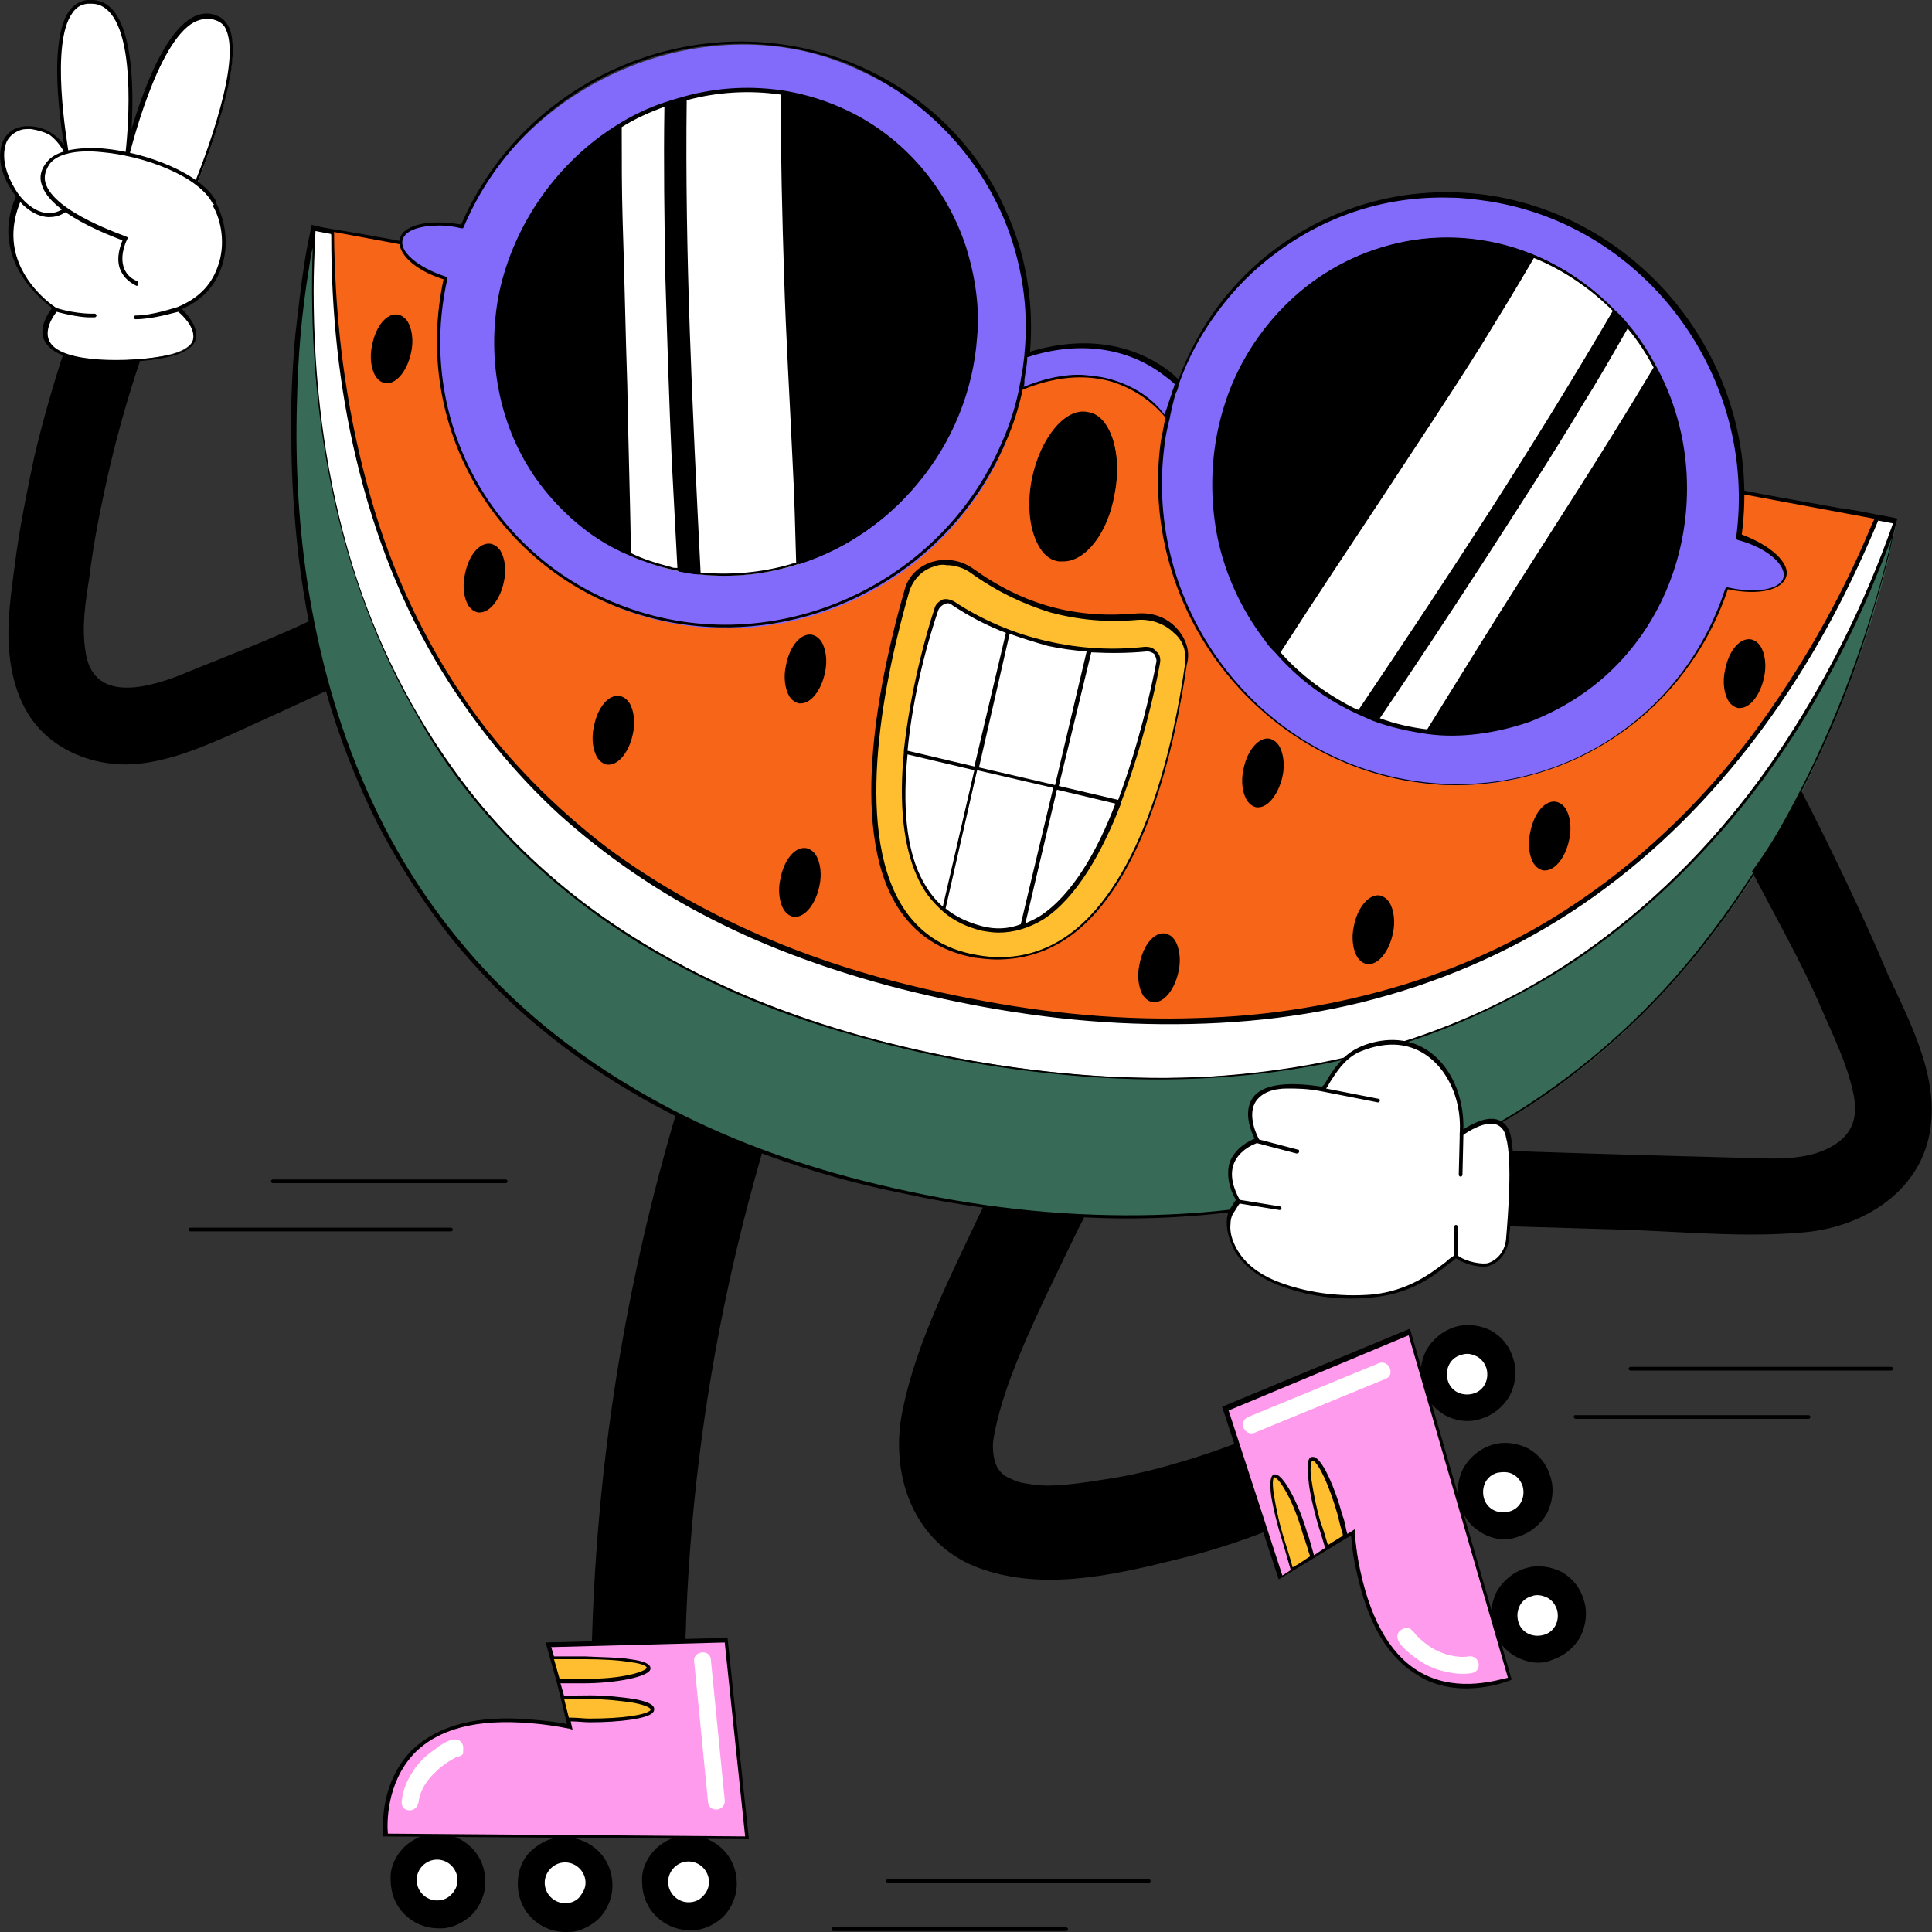 <svg width="283" height="283" viewBox="0 0 283 283" fill="none" xmlns="http://www.w3.org/2000/svg">
<rect x="0" y="0" width="283" height="283" fill="#333333" stroke="none"/>
<g clip-path="url(#clip0_1_549)">
<path d="M112.819 145.034C109.557 143.675 104.936 145.17 103.712 148.704C91.343 183.773 85.634 220.61 86.721 257.718C86.857 261.388 91.071 264.106 94.469 263.698C98.547 263.155 100.586 259.621 100.45 255.951C99.363 221.425 104.936 186.764 116.353 154.141C117.713 150.607 116.353 146.665 112.819 145.034Z" fill="black"/>
<path d="M59.264 270.495C60.623 269.272 62.39 268.456 64.157 268.592C66.06 268.592 67.828 269.407 69.051 270.631C70.41 271.99 71.09 273.757 71.09 275.66C71.09 277.563 70.274 279.33 69.051 280.553C67.692 281.777 65.924 282.592 64.157 282.456C62.255 282.456 60.487 281.641 59.264 280.418C57.905 279.058 57.225 277.291 57.225 275.388C57.089 273.621 57.905 271.854 59.264 270.495ZM68.643 280.146C69.866 278.922 70.546 277.291 70.546 275.524C70.546 273.757 69.866 272.126 68.643 270.903C67.42 269.679 65.789 269 64.157 269C62.526 269 60.895 269.679 59.536 270.903C58.313 272.126 57.633 273.757 57.633 275.388C57.633 277.155 58.313 278.786 59.536 280.01C60.759 281.233 62.39 281.913 64.022 281.913C65.789 282.049 67.42 281.369 68.643 280.146Z" fill="black"/>
<path d="M61.575 272.806C62.255 272.126 63.07 271.854 64.022 271.854C65.924 271.854 67.556 273.485 67.556 275.388C67.556 276.34 67.148 277.155 66.468 277.835C65.789 278.515 64.973 278.786 64.022 278.786C62.118 278.786 60.487 277.155 60.487 275.252C60.623 274.301 61.031 273.485 61.575 272.806ZM67.012 275.388C67.012 273.757 65.653 272.398 64.022 272.398C62.39 272.398 61.031 273.757 61.031 275.388C61.031 277.019 62.39 278.379 64.022 278.379C64.837 278.379 65.517 278.107 66.06 277.563C66.74 276.883 67.012 276.204 67.012 275.388Z" fill="black"/>
<path d="M70.818 275.66C70.818 279.33 67.692 282.321 64.022 282.321C60.352 282.321 57.361 279.194 57.361 275.524C57.361 271.854 60.487 268.864 64.157 268.864C67.828 268.864 70.818 271.99 70.818 275.66Z" fill="black"/>
<path d="M67.284 275.388C67.284 277.155 65.789 278.65 64.022 278.65C62.255 278.65 60.759 277.155 60.759 275.388C60.759 273.621 62.255 272.126 64.022 272.126C65.924 272.126 67.284 273.621 67.284 275.388Z" fill="white"/>
<path d="M61.575 272.806C62.255 272.126 63.07 271.854 64.022 271.854C65.924 271.854 67.556 273.485 67.556 275.388C67.556 276.34 67.148 277.155 66.468 277.835C65.789 278.515 64.973 278.786 64.022 278.786C62.118 278.786 60.487 277.155 60.487 275.252C60.623 274.301 61.031 273.485 61.575 272.806ZM67.012 275.388C67.012 273.757 65.653 272.398 64.022 272.398C62.39 272.398 61.031 273.757 61.031 275.388C61.031 277.019 62.39 278.379 64.022 278.379C64.837 278.379 65.517 278.107 66.06 277.563C66.74 276.883 67.012 276.204 67.012 275.388Z" fill="black"/>
<path d="M77.886 271.039C79.245 269.815 81.012 269 82.779 269.136C84.682 269.136 86.45 269.951 87.673 271.175C89.032 272.534 89.712 274.301 89.712 276.204C89.712 278.107 88.896 279.874 87.673 281.097C86.314 282.321 84.546 283.136 82.779 283C80.876 283 79.109 282.185 77.886 280.961C76.527 279.602 75.847 277.835 75.847 275.932C75.847 274.029 76.527 272.262 77.886 271.039ZM87.265 280.689C87.265 280.553 87.265 280.553 87.265 280.689C88.488 279.466 89.168 277.835 89.168 276.068C89.168 274.301 88.488 272.67 87.265 271.446C86.042 270.223 84.411 269.543 82.779 269.543C81.012 269.543 79.517 270.223 78.158 271.446C76.935 272.67 76.255 274.301 76.255 275.932C76.255 277.699 76.935 279.33 78.158 280.553C79.381 281.777 81.012 282.456 82.644 282.456C84.411 282.456 86.042 281.777 87.265 280.689Z" fill="black"/>
<path d="M80.333 273.213C81.012 272.534 81.828 272.262 82.779 272.262C84.682 272.262 86.314 273.893 86.314 275.796C86.314 276.748 85.906 277.563 85.226 278.243C84.546 278.922 83.731 279.194 82.779 279.194C80.876 279.194 79.245 277.563 79.245 275.66C79.245 274.845 79.653 273.893 80.333 273.213ZM85.77 275.796C85.77 274.165 84.411 272.806 82.779 272.806C81.148 272.806 79.789 274.165 79.789 275.796C79.789 277.427 81.148 278.786 82.779 278.786C83.595 278.786 84.275 278.515 84.818 277.971C85.362 277.291 85.77 276.612 85.77 275.796Z" fill="black"/>
<path d="M89.576 276.068C89.576 279.738 86.45 282.728 82.779 282.728C79.109 282.728 76.119 279.602 76.119 275.932C76.119 272.262 79.245 269.272 82.915 269.272C86.585 269.272 89.576 272.398 89.576 276.068Z" fill="black"/>
<path d="M86.042 275.796C86.042 277.563 84.546 279.058 82.779 279.058C81.012 279.058 79.517 277.563 79.517 275.796C79.517 274.029 81.012 272.534 82.779 272.534C84.546 272.534 86.042 274.029 86.042 275.796Z" fill="white"/>
<path d="M80.333 273.213C81.012 272.534 81.828 272.262 82.779 272.262C84.682 272.262 86.314 273.893 86.314 275.796C86.314 276.748 85.906 277.563 85.226 278.243C84.546 278.922 83.731 279.194 82.779 279.194C80.876 279.194 79.245 277.563 79.245 275.66C79.245 274.845 79.653 273.893 80.333 273.213ZM85.77 275.796C85.77 274.165 84.411 272.806 82.779 272.806C81.148 272.806 79.789 274.165 79.789 275.796C79.789 277.427 81.148 278.786 82.779 278.786C83.595 278.786 84.275 278.515 84.818 277.971C85.362 277.291 85.77 276.612 85.77 275.796Z" fill="black"/>
<path d="M96.1 270.767C97.46 269.543 99.227 268.728 100.994 268.864C102.897 268.864 104.664 269.679 105.887 270.903C107.246 272.262 107.926 274.029 107.926 275.932C107.926 277.835 107.11 279.602 105.887 280.825C104.528 282.049 102.761 282.864 100.994 282.728C99.091 282.728 97.324 281.913 96.1 280.689C94.741 279.33 94.061 277.563 94.061 275.66C93.925 273.893 94.741 272.126 96.1 270.767ZM105.479 280.418C106.703 279.194 107.382 277.563 107.382 275.796C107.382 274.029 106.703 272.398 105.479 271.175C104.256 269.951 102.625 269.272 100.994 269.272C99.227 269.272 97.731 269.951 96.372 271.175C95.149 272.398 94.469 274.029 94.469 275.66C94.469 277.427 95.149 279.058 96.372 280.282C97.596 281.505 99.227 282.185 100.858 282.185C102.625 282.321 104.256 281.641 105.479 280.418Z" fill="black"/>
<path d="M98.547 273.077C99.227 272.398 100.042 272.126 100.994 272.126C102.897 272.126 104.528 273.757 104.528 275.66C104.528 276.612 104.12 277.427 103.44 278.107C102.761 278.786 101.945 279.058 100.994 279.058C99.091 279.058 97.46 277.427 97.46 275.524C97.46 274.573 97.867 273.757 98.547 273.077ZM103.848 275.66C103.848 274.029 102.489 272.67 100.858 272.67C99.227 272.67 97.867 274.029 97.867 275.66C97.867 277.291 99.227 278.65 100.858 278.65C101.673 278.65 102.353 278.379 102.897 277.835C103.576 277.155 103.848 276.476 103.848 275.66Z" fill="black"/>
<path d="M107.654 275.932C107.654 279.602 104.528 282.592 100.858 282.592C97.188 282.592 94.197 279.466 94.197 275.796C94.197 272.126 97.324 269.136 100.994 269.136C104.8 269.136 107.654 272.126 107.654 275.932Z" fill="black"/>
<path d="M104.12 275.66C104.12 277.427 102.625 278.922 100.858 278.922C99.091 278.922 97.596 277.427 97.596 275.66C97.596 273.893 99.091 272.398 100.858 272.398C102.761 272.398 104.12 273.893 104.12 275.66Z" fill="white"/>
<path d="M98.547 273.077C99.227 272.398 100.042 272.126 100.994 272.126C102.897 272.126 104.528 273.757 104.528 275.66C104.528 276.612 104.12 277.427 103.44 278.107C102.761 278.786 101.945 279.058 100.994 279.058C99.091 279.058 97.46 277.427 97.46 275.524C97.46 274.573 97.867 273.757 98.547 273.077ZM103.848 275.66C103.848 274.029 102.489 272.67 100.858 272.67C99.227 272.67 97.867 274.029 97.867 275.66C97.867 277.291 99.227 278.65 100.858 278.65C101.673 278.65 102.353 278.379 102.897 277.835C103.576 277.155 103.848 276.476 103.848 275.66Z" fill="black"/>
<path d="M106.295 240.183L80.197 240.863L80.74 242.902L81.692 246.3L82.372 248.747L83.187 251.873L83.459 253.096C81.42 252.688 79.517 252.417 77.75 252.281C54.235 250.242 56.545 268.864 56.545 268.864L109.421 269.271L106.295 240.183Z" fill="#FF9BED"/>
<path d="M86.314 248.611C85.362 248.611 83.323 248.611 82.372 248.747L83.187 251.873C84.139 251.873 85.498 252.009 86.314 252.009C91.479 252.009 95.557 251.329 95.557 250.378C95.557 249.426 91.479 248.611 86.314 248.611Z" fill="#FEBE30"/>
<path d="M85.498 242.766C84.546 242.766 82.236 242.766 80.876 242.766L81.828 246.164C82.915 246.164 84.682 246.164 85.634 246.164C90.799 246.164 95.149 245.076 95.149 244.261C94.877 243.309 90.527 242.902 85.498 242.766Z" fill="#FEBE30"/>
<path d="M67.692 255.407C66.876 253.912 64.565 255.543 63.75 256.222C62.526 257.038 61.303 258.125 60.487 259.485C59.672 260.708 58.992 262.203 58.856 263.834C58.584 265.466 61.031 265.737 61.303 263.97C61.303 263.97 61.303 263.97 61.303 264.106C61.439 262.339 62.526 260.708 63.886 259.485C64.701 258.669 65.517 258.125 66.468 257.582C66.876 257.31 67.556 257.31 67.827 256.902C67.827 256.358 67.963 255.815 67.692 255.407Z" fill="white"/>
<path d="M101.673 243.309L103.712 263.97C103.848 265.601 106.295 265.33 106.159 263.698L104.12 243.038C103.984 241.542 101.537 241.814 101.673 243.309Z" fill="white"/>
<path d="M109.421 269.407H109.693L106.567 239.911L79.925 240.591L81.148 244.941L81.556 246.436L82.372 249.698L82.915 252.009L83.051 252.552C81.148 252.145 79.381 252.009 77.75 251.873C70.002 251.193 64.293 252.688 60.487 256.222C60.352 256.358 60.216 256.358 60.216 256.494C55.322 261.524 56.138 268.728 56.138 268.728V269L109.421 269.407ZM81.148 243.038C82.644 243.038 84.954 243.038 85.498 243.038C88.216 243.038 90.527 243.174 92.158 243.445C94.605 243.717 94.741 244.261 94.741 244.261C94.741 244.805 91.071 246.028 85.498 245.892C85.226 245.892 84.682 245.892 84.139 245.892C83.459 245.892 82.644 245.892 81.964 245.892L81.42 243.989L81.148 243.038ZM82.644 248.882C83.731 248.882 85.498 248.747 86.314 248.882C88.76 248.882 91.071 249.154 92.838 249.426C94.877 249.834 95.285 250.242 95.285 250.378C95.285 250.378 95.285 250.378 95.285 250.514C94.605 251.193 91.343 251.737 86.314 251.737C85.634 251.737 84.546 251.601 83.595 251.601H83.323L82.644 248.882ZM60.623 256.902C64.157 253.232 69.866 251.737 77.75 252.417C79.517 252.552 81.42 252.824 83.459 253.232L83.867 253.368L83.595 252.145C84.546 252.145 85.634 252.281 86.314 252.281C90.935 252.281 94.741 251.737 95.557 250.921C95.692 250.785 95.828 250.649 95.828 250.378C95.828 250.106 95.829 249.426 92.974 248.882C91.207 248.611 88.896 248.339 86.45 248.339C85.634 248.339 83.731 248.339 82.644 248.475L82.1 246.572C82.779 246.572 83.459 246.572 84.139 246.572C84.682 246.572 85.09 246.572 85.498 246.572C90.12 246.572 95.285 245.62 95.285 244.397C95.285 243.717 94.333 243.309 92.294 243.038C90.663 242.766 88.353 242.766 85.634 242.63C85.09 242.63 82.644 242.63 81.148 242.63L80.741 241.271L106.159 240.591L109.149 269L56.817 268.592C56.681 267.233 56.545 261.252 60.623 256.902Z" fill="black"/>
<path d="M205.114 206.337C202.803 203.075 198.725 202.667 195.463 204.57C188.395 208.648 180.919 211.774 173.171 214.085C169.501 215.173 165.831 216.124 162.025 216.668C158.627 217.211 154.277 217.891 151.559 217.483C149.656 217.211 149.248 217.211 147.617 216.396C147.481 216.396 147.481 216.26 147.345 216.26C147.073 216.124 146.801 215.852 146.529 215.58C146.529 215.58 145.85 214.629 146.121 215.037C145.578 213.949 145.442 212.862 145.442 211.774C145.442 210.687 145.986 208.376 146.393 206.881C148.296 199.813 152.646 190.978 156.18 183.637C160.666 174.259 165.695 165.151 171.132 156.18C173.035 153.054 170.996 148.432 167.87 146.937C164.2 145.17 160.666 146.937 158.627 150.199C153.054 159.171 148.024 168.55 143.403 178.064C139.189 187.036 134.296 196.551 132.257 206.337C130.218 215.716 133.616 225.911 143.131 229.581C152.374 233.115 162.84 230.804 172.084 228.493C182.958 225.911 193.288 221.425 202.939 215.852C206.609 214.085 207.017 209.192 205.114 206.337Z" fill="black"/>
<path d="M221.969 242.63C220.338 241.678 219.25 240.319 218.706 238.416C218.163 236.649 218.435 234.746 219.25 233.115C220.202 231.484 221.697 230.261 223.464 229.717C225.231 229.173 227.134 229.445 228.765 230.261C230.396 231.212 231.484 232.571 232.027 234.474C232.571 236.241 232.299 238.144 231.484 239.775C230.532 241.407 229.037 242.63 227.27 243.174C225.639 243.853 223.736 243.581 221.969 242.63ZM228.629 230.94C227.134 230.125 225.367 229.853 223.736 230.396C222.105 230.94 220.745 232.028 219.93 233.523C219.114 235.018 218.842 236.785 219.386 238.416C219.93 240.047 221.017 241.407 222.512 242.222C224.008 243.038 225.775 243.31 227.406 242.766C229.037 242.222 230.396 241.135 231.212 239.64C232.027 238.144 232.299 236.377 231.755 234.746C231.076 233.115 230.124 231.756 228.629 230.94Z" fill="black"/>
<path d="M223.464 239.639C222.648 239.232 222.105 238.416 221.833 237.601C221.289 235.698 222.376 233.795 224.279 233.251C225.231 232.979 226.182 233.115 226.998 233.523C227.814 233.931 228.357 234.746 228.629 235.562C229.173 237.465 228.085 239.368 226.182 239.911C225.231 240.319 224.279 240.183 223.464 239.639ZM224.415 233.795C222.784 234.202 221.969 235.834 222.376 237.465C222.784 239.096 224.415 239.911 226.047 239.504C227.678 239.096 228.493 237.465 228.085 235.834C227.814 235.018 227.406 234.474 226.726 234.066C225.911 233.659 225.095 233.523 224.415 233.795Z" fill="black"/>
<path d="M223.6 230.125C227.134 229.037 230.94 231.212 231.891 234.746C232.979 238.28 230.94 242.086 227.27 243.038C223.736 244.125 219.93 241.95 218.978 238.416C217.891 234.882 219.93 231.076 223.6 230.125Z" fill="black"/>
<path d="M224.279 233.523C226.047 232.979 227.814 234.066 228.357 235.698C228.901 237.465 227.814 239.232 226.182 239.639C224.415 240.183 222.648 239.096 222.105 237.465C221.561 235.834 222.648 234.066 224.279 233.523Z" fill="white"/>
<path d="M223.464 239.639C222.648 239.232 222.105 238.416 221.833 237.601C221.289 235.698 222.376 233.795 224.279 233.251C225.231 232.979 226.182 233.115 226.998 233.523C227.814 233.931 228.357 234.746 228.629 235.562C229.173 237.465 228.085 239.368 226.182 239.911C225.231 240.319 224.279 240.183 223.464 239.639ZM224.415 233.795C222.784 234.202 221.969 235.834 222.376 237.465C222.784 239.096 224.415 239.911 226.047 239.504C227.678 239.096 228.493 237.465 228.085 235.834C227.814 235.018 227.406 234.474 226.726 234.066C225.911 233.659 225.095 233.523 224.415 233.795Z" fill="black"/>
<path d="M217.075 224.552C215.444 223.6 214.357 222.241 213.813 220.338C213.269 218.571 213.541 216.668 214.357 215.037C215.308 213.406 216.803 212.182 218.571 211.638C220.338 211.095 222.241 211.367 223.872 212.182C225.503 213.134 226.59 214.493 227.134 216.396C227.678 218.163 227.406 220.066 226.59 221.697C225.639 223.328 224.144 224.552 222.376 225.095C220.609 225.775 218.706 225.503 217.075 224.552C217.075 224.687 217.075 224.687 217.075 224.552ZM223.6 212.862C222.105 212.046 220.338 211.774 218.706 212.318C217.075 212.862 215.716 213.949 214.901 215.444C214.085 216.94 213.813 218.707 214.357 220.338C214.9 221.969 215.988 223.328 217.483 224.144C218.978 224.959 220.745 225.231 222.376 224.687C224.008 224.144 225.367 223.056 226.182 221.561C226.998 220.066 227.27 218.299 226.726 216.668C226.182 215.037 225.095 213.677 223.6 212.862Z" fill="black"/>
<path d="M218.571 221.697C217.755 221.289 217.211 220.474 216.939 219.658C216.396 217.755 217.483 215.852 219.386 215.308C220.338 215.037 221.289 215.173 222.105 215.58C222.92 215.988 223.464 216.804 223.736 217.619C224.279 219.522 223.192 221.425 221.289 221.969C220.338 222.241 219.386 222.105 218.571 221.697ZM219.386 215.716C217.755 216.124 216.939 217.755 217.347 219.386C217.755 221.017 219.386 221.833 221.017 221.425C222.648 221.017 223.464 219.386 223.056 217.755C222.784 216.94 222.376 216.396 221.697 215.988C221.017 215.58 220.202 215.58 219.386 215.716Z" fill="black"/>
<path d="M218.571 212.046C222.105 210.959 225.911 213.134 226.862 216.668C227.814 220.202 225.911 224.008 222.241 224.959C218.706 226.047 214.9 223.872 213.949 220.338C212.997 216.804 215.036 213.134 218.571 212.046Z" fill="black"/>
<path d="M219.386 215.444C221.153 214.901 222.92 215.988 223.464 217.619C224.008 219.386 222.92 221.153 221.289 221.561C219.522 222.105 217.755 221.017 217.211 219.386C216.668 217.755 217.619 215.988 219.386 215.444Z" fill="white"/>
<path d="M218.571 221.697C217.755 221.289 217.211 220.474 216.939 219.658C216.396 217.755 217.483 215.852 219.386 215.308C220.338 215.037 221.289 215.173 222.105 215.58C222.92 215.988 223.464 216.804 223.736 217.619C224.279 219.522 223.192 221.425 221.289 221.969C220.338 222.241 219.386 222.105 218.571 221.697ZM219.386 215.716C217.755 216.124 216.939 217.755 217.347 219.386C217.755 221.017 219.386 221.833 221.017 221.425C222.648 221.017 223.464 219.386 223.056 217.755C222.784 216.94 222.376 216.396 221.697 215.988C221.017 215.58 220.202 215.58 219.386 215.716Z" fill="black"/>
<path d="M211.638 207.289C210.007 206.337 208.92 204.978 208.376 203.075C207.832 201.308 208.104 199.405 208.92 197.774C209.871 196.143 211.366 194.919 213.133 194.376C214.901 193.832 216.803 194.104 218.435 194.919C220.066 195.871 221.153 197.23 221.697 199.133C222.241 200.9 221.969 202.803 221.153 204.434C220.202 206.065 218.706 207.289 216.939 207.833C215.308 208.376 213.405 208.24 211.638 207.289ZM218.299 195.599C216.803 194.784 215.036 194.512 213.405 195.055C211.774 195.599 210.415 196.687 209.599 198.182C208.784 199.677 208.512 201.444 209.056 203.075C209.599 204.706 210.687 206.065 212.182 206.881C213.677 207.697 215.444 207.968 217.075 207.425C218.706 206.881 220.066 205.794 220.881 204.298C221.697 202.803 221.969 201.036 221.425 199.405C220.881 197.774 219.794 196.415 218.299 195.599Z" fill="black"/>
<path d="M213.133 204.298C212.318 203.891 211.774 203.075 211.502 202.26C210.959 200.357 212.046 198.454 213.949 197.91C214.9 197.638 215.852 197.774 216.668 198.182C217.483 198.589 218.027 199.405 218.299 200.221C218.842 202.124 217.755 204.027 215.852 204.57C214.9 204.978 213.949 204.842 213.133 204.298ZM214.085 198.454C212.454 198.861 211.638 200.492 212.046 202.124C212.454 203.755 214.085 204.57 215.716 204.162C217.347 203.755 218.163 202.124 217.755 200.492C217.483 199.677 217.075 199.133 216.396 198.725C215.58 198.318 214.9 198.182 214.085 198.454Z" fill="black"/>
<path d="M213.269 194.784C216.803 193.696 220.609 195.871 221.561 199.405C222.648 202.939 220.609 206.745 216.939 207.697C213.405 208.784 209.599 206.609 208.648 203.075C207.56 199.541 209.599 195.735 213.269 194.784Z" fill="black"/>
<path d="M213.949 198.182C215.716 197.638 217.483 198.725 218.027 200.357C218.571 202.124 217.483 203.891 215.852 204.298C214.085 204.842 212.318 203.755 211.774 202.124C211.366 200.492 212.318 198.725 213.949 198.182Z" fill="white"/>
<path d="M213.133 204.298C212.318 203.891 211.774 203.075 211.502 202.26C210.959 200.357 212.046 198.454 213.949 197.91C214.9 197.638 215.852 197.774 216.668 198.182C217.483 198.589 218.027 199.405 218.299 200.221C218.842 202.124 217.755 204.027 215.852 204.57C214.9 204.978 213.949 204.842 213.133 204.298ZM214.085 198.454C212.454 198.861 211.638 200.492 212.046 202.124C212.454 203.755 214.085 204.57 215.716 204.162C217.347 203.755 218.163 202.124 217.755 200.492C217.483 199.677 217.075 199.133 216.396 198.725C215.58 198.318 214.9 198.182 214.085 198.454Z" fill="black"/>
<path d="M179.424 206.201L187.579 230.94L189.346 229.853L192.337 228.086L194.511 226.726L197.23 225.095L198.317 224.416C198.589 226.455 198.861 228.358 199.133 230.125C203.89 253.232 221.153 245.756 221.153 245.756L206.473 195.055L179.424 206.201Z" fill="#FF9BED"/>
<path d="M193.152 223.056C193.424 223.872 194.104 225.911 194.376 226.862L197.094 225.231C196.822 224.28 196.55 222.92 196.414 222.241C195.055 217.347 193.152 213.542 192.201 213.813C191.385 213.949 191.793 218.163 193.152 223.056Z" fill="#FEBE30"/>
<path d="M187.851 225.503C188.123 226.319 188.803 228.629 189.21 229.989L192.201 228.222C191.929 227.134 191.385 225.503 191.113 224.688C189.754 219.794 187.443 215.988 186.492 216.124C185.676 216.26 186.492 220.61 187.851 225.503Z" fill="#FEBE30"/>
<path d="M204.978 238.96C203.89 240.183 206.065 241.814 206.881 242.494C208.104 243.445 209.463 244.261 210.959 244.669C212.454 245.077 214.085 245.348 215.58 245.077C217.211 244.805 216.803 242.358 215.036 242.63C215.036 242.63 215.036 242.63 215.172 242.63C213.405 242.902 211.502 242.358 210.007 241.542C209.056 240.999 208.24 240.319 207.424 239.504C207.153 239.096 206.745 238.688 206.337 238.416C205.929 238.416 205.386 238.552 204.978 238.96Z" fill="white"/>
<path d="M183.773 209.871L202.939 201.988C204.434 201.444 203.483 199.133 201.987 199.677L182.822 207.561C181.327 208.24 182.278 210.415 183.773 209.871Z" fill="white"/>
<path d="M206.609 194.919L206.473 194.648L179.016 206.065L187.307 231.348L191.113 229.037L192.473 228.222L195.327 226.455L197.366 225.231L197.91 224.959C198.046 226.862 198.317 228.629 198.725 230.26C200.356 237.872 203.347 242.902 207.832 245.484C207.968 245.62 208.104 245.62 208.24 245.756C214.357 249.018 221.017 246.164 221.153 246.164L221.425 246.028L206.609 194.919ZM189.346 229.581C188.938 228.086 188.259 225.911 188.123 225.503C187.307 222.92 186.9 220.746 186.628 219.114C186.22 216.668 186.628 216.396 186.628 216.396C187.171 216.26 189.346 219.386 190.841 224.687C190.977 224.959 191.113 225.503 191.249 225.911C191.521 226.59 191.657 227.406 191.929 227.95L190.298 229.037L189.346 229.581ZM194.511 226.319C194.24 225.367 193.696 223.6 193.424 222.92C192.744 220.61 192.337 218.299 192.065 216.532C191.793 214.493 192.201 213.949 192.201 213.949C192.201 213.949 192.201 213.949 192.337 213.949C193.152 214.357 194.647 217.347 196.007 222.105C196.143 222.784 196.414 223.872 196.686 224.687V224.959L194.511 226.319ZM208.512 245.212C204.026 242.902 200.9 237.736 199.269 230.125C198.861 228.357 198.589 226.455 198.453 224.416V224.008L197.366 224.687C197.094 223.872 196.958 222.649 196.686 222.105C195.463 217.619 193.832 214.221 192.744 213.541C192.608 213.406 192.337 213.406 192.201 213.406C191.929 213.406 191.249 213.677 191.657 216.668C191.793 218.435 192.337 220.746 193.016 223.192C193.288 224.008 193.832 225.775 194.104 226.726L192.473 227.814C192.337 227.27 192.065 226.454 191.929 225.911C191.793 225.367 191.657 224.959 191.521 224.687C190.298 220.338 187.851 215.58 186.628 215.988C186.084 216.124 185.948 217.211 186.22 219.25C186.492 220.882 187.035 223.192 187.851 225.775C187.987 226.183 188.667 228.629 189.074 229.989L187.851 230.804L179.967 206.609L206.337 195.599L220.881 245.756C219.522 246.028 213.813 247.931 208.512 245.212Z" fill="black"/>
<path d="M274.98 75.712C260.98 109.829 226.318 160.938 145.578 147.345C61.575 133.073 48.662 71.362 48.798 33.846L274.98 75.712Z" fill="#F76519"/>
<path d="M277.835 76.255C277.427 78.022 257.446 196.007 139.869 176.026C18.758 155.501 45.4 36.021 45.943 33.302H46.079C44.04 69.051 51.788 140.141 143.811 155.637C232.027 170.453 265.873 109.557 277.699 76.255H277.835Z" fill="#376B58"/>
<path d="M277.699 76.255C265.873 109.557 232.027 170.453 143.811 155.637C51.788 140.277 44.04 69.051 46.079 33.302L48.798 33.846C48.662 71.362 61.575 133.209 145.578 147.345C226.318 160.938 260.98 109.829 274.98 75.712L277.699 76.255Z" fill="white"/>
<path d="M252.824 98.139C252.28 100.722 253.096 103.169 254.455 103.441C255.95 103.712 257.446 101.809 257.989 99.091C258.533 96.508 257.718 94.062 256.358 93.79C254.999 93.518 253.368 95.557 252.824 98.139Z" fill="black"/>
<path d="M254.863 103.712C254.727 103.712 254.591 103.712 254.591 103.712C254.048 103.577 253.64 103.305 253.232 102.761C252.552 101.674 252.28 99.906 252.688 98.139C253.232 95.285 254.863 93.382 256.494 93.654C257.038 93.79 257.446 94.062 257.853 94.605C258.533 95.693 258.805 97.46 258.397 99.227C257.853 101.809 256.358 103.712 254.863 103.712ZM256.086 94.062C254.863 94.062 253.504 95.829 253.096 98.139C252.824 99.771 252.96 101.402 253.64 102.353C253.912 102.761 254.183 103.033 254.591 103.033C255.815 103.305 257.31 101.402 257.853 98.955C258.125 97.324 257.989 95.693 257.31 94.741C257.038 94.334 256.766 94.062 256.358 94.062C256.222 94.062 256.222 94.062 256.086 94.062Z" fill="black"/>
<path d="M224.415 121.927C223.872 124.509 224.687 126.956 226.047 127.228C227.542 127.5 229.037 125.597 229.581 122.878C230.124 120.296 229.309 117.849 227.95 117.577C226.454 117.305 224.823 119.208 224.415 121.927Z" fill="black"/>
<path d="M226.318 127.5C226.182 127.5 226.047 127.5 226.047 127.5C225.503 127.364 225.095 127.092 224.687 126.548C224.008 125.461 223.736 123.694 224.144 121.927C224.687 119.072 226.318 117.169 227.95 117.441C228.493 117.577 228.901 117.849 229.309 118.393C229.988 119.48 230.26 121.247 229.853 123.014C229.309 125.597 227.814 127.5 226.318 127.5ZM227.678 117.849C226.454 117.849 225.095 119.616 224.687 121.927C224.415 123.558 224.551 125.189 225.231 126.14C225.503 126.548 225.775 126.82 226.182 126.82C227.406 127.092 228.901 125.189 229.445 122.742C229.717 121.111 229.581 119.48 228.901 118.528C228.629 118.121 228.357 117.849 227.95 117.849C227.814 117.849 227.678 117.849 227.678 117.849Z" fill="black"/>
<path d="M182.414 112.684C181.87 115.266 182.686 117.713 184.045 117.985C185.54 118.257 187.035 116.354 187.579 113.635C188.123 111.052 187.307 108.606 185.948 108.334C184.453 108.062 182.822 109.965 182.414 112.684Z" fill="black"/>
<path d="M184.317 118.257C184.181 118.257 184.045 118.257 184.045 118.257C183.501 118.121 183.094 117.849 182.686 117.305C182.006 116.218 181.734 114.451 182.142 112.684C182.686 109.829 184.453 107.926 185.948 108.198C186.492 108.334 186.9 108.606 187.307 109.15C187.987 110.237 188.259 112.004 187.851 113.771C187.307 116.218 185.812 118.257 184.317 118.257ZM185.676 108.606C184.453 108.606 183.094 110.373 182.686 112.684C182.414 114.315 182.55 115.946 183.23 116.897C183.501 117.305 183.773 117.577 184.181 117.577C185.404 117.849 186.9 115.946 187.443 113.499C187.715 111.868 187.579 110.237 186.9 109.285C186.628 108.878 186.356 108.606 185.948 108.606C185.812 108.606 185.676 108.606 185.676 108.606Z" fill="black"/>
<path d="M198.589 135.655C198.046 138.238 198.861 140.685 200.22 140.956C201.716 141.228 203.211 139.325 203.754 136.607C204.298 134.024 203.483 131.577 202.123 131.306C200.628 131.034 198.997 132.937 198.589 135.655Z" fill="black"/>
<path d="M200.492 141.228C200.356 141.228 200.22 141.228 200.22 141.228C199.677 141.092 199.269 140.821 198.861 140.277C198.182 139.189 197.91 137.422 198.317 135.655C198.861 132.801 200.628 130.898 202.123 131.17C202.667 131.306 203.075 131.577 203.483 132.121C204.162 133.209 204.434 134.976 204.026 136.743C203.483 139.325 201.987 141.228 200.492 141.228ZM201.852 131.577C200.628 131.577 199.269 133.345 198.861 135.655C198.589 137.286 198.725 138.918 199.405 139.869C199.677 140.277 199.949 140.549 200.356 140.549C201.58 140.821 203.075 138.918 203.619 136.471C203.89 134.84 203.755 133.209 203.075 132.257C202.803 131.849 202.531 131.577 202.123 131.577C201.987 131.577 201.852 131.577 201.852 131.577Z" fill="black"/>
<path d="M151.559 70.138C150.471 75.983 152.102 81.284 155.365 81.828C158.627 82.372 162.025 78.158 163.248 72.177C164.336 66.332 162.705 61.031 159.442 60.488C156.18 59.944 152.646 64.294 151.559 70.138Z" fill="black"/>
<path d="M155.772 82.236C155.5 82.236 155.365 82.236 155.093 82.236C154.005 82.1 153.054 81.42 152.374 80.333C150.879 78.022 150.335 74.216 151.151 70.138C152.374 64.158 156.044 59.672 159.306 60.352C160.394 60.488 161.345 61.167 162.025 62.255C163.52 64.566 164.064 68.371 163.248 72.449C162.297 78.022 159.035 82.236 155.772 82.236ZM158.763 60.76C155.908 60.76 152.782 64.837 151.83 70.138C151.151 73.944 151.559 77.75 153.054 79.925C153.733 80.877 154.549 81.42 155.365 81.556C158.355 82.1 161.753 77.886 162.841 72.177C163.52 68.371 163.112 64.566 161.617 62.391C160.938 61.439 160.122 60.895 159.306 60.76C159.17 60.76 158.899 60.76 158.763 60.76Z" fill="black"/>
<path d="M115.402 97.46C114.858 100.042 115.674 102.489 117.033 102.761C118.528 103.033 120.023 101.13 120.567 98.411C121.111 95.829 120.295 93.382 118.936 93.11C117.441 92.838 115.81 94.741 115.402 97.46Z" fill="black"/>
<path d="M117.305 103.033C117.169 103.033 117.033 103.033 117.033 103.033C116.489 102.897 116.082 102.625 115.674 102.081C114.994 100.994 114.722 99.227 115.13 97.46C115.674 94.605 117.305 92.702 118.936 92.974C119.48 93.11 119.888 93.382 120.295 93.926C120.975 95.013 121.247 96.78 120.839 98.547C120.295 101.13 118.8 103.033 117.305 103.033ZM118.664 93.382C117.441 93.382 116.082 95.149 115.674 97.46C115.402 99.091 115.538 100.722 116.217 101.673C116.489 102.081 116.761 102.353 117.169 102.353C118.392 102.625 119.888 100.722 120.431 98.275C120.703 96.644 120.567 95.013 119.888 94.062C119.616 93.654 119.344 93.382 118.936 93.382C118.8 93.382 118.664 93.382 118.664 93.382Z" fill="black"/>
<path d="M87.129 106.431C86.585 109.014 87.401 111.46 88.76 111.732C90.255 112.004 91.751 110.101 92.294 107.382C92.838 104.8 92.022 102.353 90.663 102.081C89.304 101.809 87.673 103.848 87.129 106.431Z" fill="black"/>
<path d="M89.168 112.004C89.032 112.004 88.896 112.004 88.896 112.004C88.353 111.868 87.945 111.596 87.537 111.052C86.857 109.965 86.585 108.198 86.993 106.431C87.537 103.576 89.168 101.673 90.799 101.945C91.343 102.081 91.751 102.353 92.159 102.897C92.838 103.984 93.11 105.751 92.702 107.518C92.159 110.101 90.663 112.004 89.168 112.004ZM90.391 102.353C89.168 102.353 87.809 104.12 87.401 106.431C87.129 108.062 87.265 109.693 87.945 110.645C88.217 111.052 88.488 111.324 88.896 111.324C90.12 111.596 91.615 109.693 92.159 107.247C92.43 105.615 92.294 103.984 91.615 103.033C91.343 102.625 91.071 102.353 90.663 102.353C90.527 102.353 90.527 102.353 90.391 102.353Z" fill="black"/>
<path d="M114.45 128.723C113.907 131.306 114.722 133.752 116.082 134.024C117.577 134.296 119.072 132.393 119.616 129.675C120.159 127.092 119.344 124.645 117.985 124.373C116.489 124.237 114.994 126.14 114.45 128.723Z" fill="black"/>
<path d="M116.489 134.296C116.353 134.296 116.217 134.296 116.217 134.296C115.674 134.16 115.266 133.888 114.858 133.345C114.179 132.257 113.907 130.49 114.315 128.723C114.858 125.869 116.489 123.966 118.12 124.237C118.664 124.373 119.072 124.645 119.48 125.189C120.159 126.276 120.431 128.043 120.023 129.81C119.48 132.393 117.985 134.296 116.489 134.296ZM117.713 124.645C116.489 124.645 115.13 126.412 114.722 128.723C114.45 130.354 114.586 131.985 115.266 132.937C115.538 133.345 115.81 133.616 116.217 133.616C117.441 133.888 118.936 131.985 119.48 129.539C119.752 127.907 119.616 126.276 118.936 125.325C118.664 124.917 118.392 124.645 117.985 124.645C117.849 124.645 117.849 124.645 117.713 124.645Z" fill="black"/>
<path d="M122.606 55.186C122.062 57.769 122.878 60.216 124.237 60.488C125.732 60.759 127.228 58.856 127.771 56.138C128.315 53.555 127.499 51.109 126.14 50.837C124.645 50.565 123.15 52.604 122.606 55.186Z" fill="black"/>
<path d="M124.645 60.759C124.509 60.759 124.373 60.759 124.373 60.759C123.829 60.623 123.422 60.352 123.014 59.808C122.334 58.721 122.062 56.953 122.47 55.186C123.014 52.332 124.645 50.429 126.276 50.701C126.82 50.837 127.228 51.109 127.635 51.652C128.315 52.74 128.587 54.507 128.179 56.274C127.635 58.856 126.14 60.759 124.645 60.759ZM125.868 51.109C124.645 51.109 123.286 52.876 122.878 55.186C122.606 56.818 122.742 58.449 123.422 59.4C123.694 59.808 123.965 60.08 124.373 60.08C125.596 60.352 127.092 58.449 127.635 56.002C127.907 54.371 127.771 52.74 127.092 51.788C126.82 51.38 126.548 51.109 126.14 51.109C126.004 51.109 126.004 51.109 125.868 51.109Z" fill="black"/>
<path d="M185.268 73.673C184.725 76.255 185.54 78.702 186.9 78.974C188.395 79.246 189.89 77.343 190.434 74.624C190.977 72.041 190.162 69.595 188.803 69.323C187.307 69.187 185.676 71.09 185.268 73.673Z" fill="black"/>
<path d="M187.171 79.246C187.035 79.246 186.899 79.246 186.899 79.246C186.356 79.11 185.948 78.838 185.54 78.294C184.861 77.207 184.589 75.44 184.997 73.672C185.54 70.818 187.171 68.915 188.802 69.187C189.346 69.323 189.754 69.595 190.162 70.138C190.841 71.226 191.113 72.993 190.705 74.76C190.162 77.343 188.667 79.246 187.171 79.246ZM188.531 69.731C187.307 69.731 185.948 71.498 185.54 73.808C185.268 75.44 185.404 77.071 186.084 78.022C186.356 78.43 186.628 78.702 187.035 78.702C188.259 78.974 189.754 77.071 190.298 74.624C190.57 72.993 190.434 71.362 189.754 70.41C189.482 70.002 189.21 69.731 188.802 69.731C188.667 69.731 188.531 69.731 188.531 69.731Z" fill="black"/>
<path d="M214.221 73.401C213.677 75.983 214.493 78.43 215.852 78.702C217.347 78.974 218.842 77.071 219.386 74.352C219.93 71.769 219.114 69.323 217.755 69.051C216.26 68.779 214.629 70.682 214.221 73.401Z" fill="black"/>
<path d="M216.124 78.974C215.988 78.974 215.852 78.974 215.852 78.974C215.308 78.838 214.901 78.566 214.493 78.022C213.813 76.935 213.541 75.168 213.949 73.401C214.493 70.546 216.124 68.643 217.755 68.915C218.299 69.051 218.706 69.323 219.114 69.867C219.794 70.954 220.066 72.721 219.658 74.488C219.114 77.071 217.619 78.974 216.124 78.974ZM214.493 73.401C214.221 75.032 214.357 76.663 215.036 77.614C215.308 78.022 215.58 78.294 215.988 78.294C217.211 78.566 218.706 76.663 219.25 74.216C219.522 72.585 219.386 70.954 218.706 70.002C218.435 69.595 218.163 69.323 217.755 69.323C216.396 69.051 214.901 70.954 214.493 73.401Z" fill="black"/>
<path d="M82.372 50.837C81.828 53.419 82.644 55.866 84.003 56.138C85.498 56.41 86.993 54.507 87.537 51.788C88.081 49.206 87.265 46.759 85.906 46.487C84.41 46.351 82.915 48.254 82.372 50.837Z" fill="black"/>
<path d="M84.275 56.41C84.139 56.41 84.003 56.41 84.003 56.41C83.459 56.274 83.051 56.002 82.644 55.458C81.964 54.371 81.692 52.604 82.1 50.837C82.644 47.982 84.411 46.079 85.906 46.351C86.45 46.487 86.857 46.759 87.265 47.303C87.945 48.39 88.216 50.157 87.809 51.924C87.265 54.507 85.77 56.41 84.275 56.41ZM85.634 46.895C84.411 46.895 83.051 48.662 82.644 50.973C82.372 52.604 82.508 54.235 83.187 55.187C83.459 55.594 83.731 55.866 84.139 55.866C85.362 56.138 86.857 54.235 87.401 51.788C87.673 50.157 87.537 48.526 86.857 47.575C86.585 47.167 86.314 46.895 85.906 46.895C85.77 46.895 85.634 46.895 85.634 46.895Z" fill="black"/>
<path d="M142.995 128.995C142.451 131.577 143.267 134.024 144.626 134.296C146.121 134.568 147.617 132.665 148.16 129.946C148.704 127.364 147.889 124.917 146.529 124.645C145.17 124.373 143.539 126.412 142.995 128.995Z" fill="black"/>
<path d="M145.034 134.568C144.898 134.568 144.762 134.568 144.762 134.568C144.218 134.432 143.811 134.16 143.403 133.616C142.723 132.529 142.451 130.762 142.859 128.995C143.403 126.14 145.034 124.237 146.665 124.509C147.209 124.645 147.617 124.917 148.024 125.461C148.704 126.548 148.976 128.315 148.568 130.082C148.024 132.665 146.529 134.568 145.034 134.568ZM146.257 125.053C145.034 125.053 143.675 126.82 143.267 129.131C142.995 130.762 143.131 132.393 143.811 133.344C144.083 133.752 144.354 134.024 144.762 134.024C145.986 134.296 147.481 132.393 148.024 129.946C148.296 128.315 148.16 126.684 147.481 125.733C147.209 125.325 146.937 125.053 146.529 125.053C146.393 125.053 146.393 125.053 146.257 125.053Z" fill="black"/>
<path d="M68.235 84.139C67.692 86.722 68.507 89.168 69.866 89.44C71.362 89.712 72.857 87.809 73.4 85.09C73.944 82.508 73.129 80.061 71.769 79.789C70.41 79.517 68.779 81.42 68.235 84.139Z" fill="black"/>
<path d="M70.274 89.712C70.138 89.712 70.002 89.712 70.002 89.712C69.459 89.576 69.051 89.304 68.643 88.76C67.963 87.673 67.692 85.906 68.099 84.139C68.643 81.284 70.274 79.382 71.905 79.653C72.449 79.789 72.857 80.061 73.264 80.605C73.944 81.692 74.216 83.459 73.808 85.226C73.264 87.809 71.769 89.712 70.274 89.712ZM68.507 84.139C68.235 85.77 68.371 87.401 69.051 88.353C69.323 88.76 69.594 89.032 70.002 89.032C71.226 89.304 72.721 87.401 73.264 84.954C73.536 83.323 73.4 81.692 72.721 80.741C72.449 80.333 72.177 80.061 71.769 80.061C70.546 79.789 69.051 81.692 68.507 84.139Z" fill="black"/>
<path d="M54.779 50.565C54.235 53.148 55.05 55.594 56.41 55.866C57.905 56.138 59.4 54.235 59.944 51.517C60.487 48.934 59.672 46.487 58.313 46.215C56.817 46.079 55.186 47.982 54.779 50.565Z" fill="black"/>
<path d="M56.681 56.138C56.546 56.138 56.41 56.138 56.41 56.138C55.866 56.002 55.458 55.73 55.05 55.187C54.371 54.099 54.099 52.332 54.507 50.565C55.05 47.711 56.681 45.807 58.313 46.079C58.856 46.215 59.264 46.487 59.672 47.031C60.352 48.118 60.623 49.885 60.216 51.652C59.672 54.235 58.177 56.138 56.681 56.138ZM55.05 50.565C54.779 52.196 54.914 53.827 55.594 54.779C55.866 55.187 56.138 55.458 56.546 55.458C57.769 55.73 59.264 53.827 59.808 51.38C60.08 49.749 59.944 48.118 59.264 47.167C58.992 46.759 58.72 46.487 58.313 46.487C56.953 46.351 55.458 48.254 55.05 50.565Z" fill="black"/>
<path d="M167.19 141.228C166.646 143.811 167.462 146.258 168.821 146.529C170.316 146.801 171.812 144.898 172.355 142.18C172.899 139.597 172.083 137.15 170.724 136.879C169.229 136.607 167.598 138.51 167.19 141.228Z" fill="black"/>
<path d="M169.093 146.801C168.957 146.801 168.821 146.801 168.821 146.801C168.278 146.665 167.87 146.394 167.462 145.85C166.782 144.762 166.511 142.995 166.918 141.228C167.462 138.374 169.093 136.471 170.724 136.743C171.268 136.879 171.676 137.15 172.084 137.694C172.763 138.782 173.035 140.549 172.627 142.316C172.084 144.898 170.588 146.801 169.093 146.801ZM170.452 137.15C169.229 137.15 167.87 138.918 167.462 141.228C167.19 142.859 167.326 144.491 168.006 145.442C168.278 145.85 168.549 146.122 168.957 146.122C170.181 146.394 171.676 144.491 172.219 142.044C172.491 140.413 172.355 138.782 171.676 137.83C171.404 137.422 171.132 137.15 170.724 137.15C170.588 137.15 170.452 137.15 170.452 137.15Z" fill="black"/>
<path d="M277.971 75.983C277.835 75.983 277.563 75.847 277.427 75.847C276.204 75.576 275.116 75.44 273.893 75.168C272.534 74.896 271.174 74.624 269.815 74.488C267.504 74.08 265.329 73.672 263.019 73.265C259.892 72.721 256.902 72.177 253.776 71.498C249.97 70.818 246.164 70.138 242.494 69.459C238.144 68.643 233.794 67.828 229.309 67.012C224.415 66.061 219.522 65.245 214.765 64.293C209.599 63.342 204.298 62.391 199.133 61.439C193.696 60.488 188.123 59.4 182.686 58.449C177.113 57.361 171.54 56.41 165.831 55.322C160.258 54.235 154.549 53.283 148.976 52.196C143.403 51.109 137.83 50.157 132.257 49.07C126.956 48.118 121.519 47.031 116.217 46.079C111.188 45.128 106.159 44.176 101.13 43.225C96.508 42.409 91.887 41.458 87.265 40.642C83.187 39.827 79.109 39.147 75.032 38.331C71.633 37.652 68.235 37.108 64.701 36.428C61.983 35.885 59.4 35.477 56.681 34.933C54.914 34.661 53.147 34.254 51.244 33.982C50.429 33.846 49.613 33.71 48.798 33.574C47.982 33.438 47.031 33.302 46.215 33.03C46.079 33.03 45.807 33.03 45.671 32.894C45.264 34.797 44.856 36.7 44.584 38.603C44.04 42.137 43.633 45.807 43.225 49.342C42.817 54.235 42.545 59.264 42.681 64.158C42.681 70.002 43.089 75.983 43.768 81.828C44.584 88.353 45.807 94.741 47.71 101.13C49.613 107.926 52.196 114.451 55.322 120.703C58.449 126.684 62.118 132.393 66.332 137.694C70.138 142.316 74.352 146.665 78.974 150.471C83.731 154.413 88.896 157.947 94.197 160.938C99.906 164.2 105.887 166.783 112.004 169.093C118.664 171.54 125.461 173.443 132.257 174.802C140.277 176.569 148.568 177.657 156.86 178.2C165.151 178.744 173.443 178.472 181.598 177.385C189.346 176.297 196.958 174.53 204.298 171.812C211.095 169.365 217.619 166.103 223.736 162.161C229.852 158.219 235.425 153.598 240.591 148.568C246.028 143.131 250.921 137.15 255.271 130.626C259.485 124.373 263.155 117.713 266.417 110.781C269.135 104.936 271.446 99.091 273.349 92.974C274.708 88.624 275.932 84.411 277.019 79.925C277.291 78.566 277.563 77.207 277.971 75.847V75.983ZM274.029 77.207C269.543 87.945 263.698 98.139 256.766 107.518C249.834 116.761 241.406 125.053 231.891 131.577C223.872 137.15 215.036 141.364 205.657 144.219C195.871 147.209 185.812 148.84 175.618 149.112C164.472 149.52 153.19 148.432 142.18 146.258C132.257 144.355 122.334 141.636 112.955 137.694C104.528 134.16 96.372 129.674 89.032 124.237C82.1 118.936 75.847 112.819 70.546 105.887C64.022 97.188 58.992 87.401 55.594 77.071C51.924 65.789 49.885 54.099 49.206 42.273C49.07 39.555 48.934 36.7 48.934 33.982L274.572 75.983C274.437 76.391 274.165 76.799 274.029 77.207ZM48.526 34.661C48.526 45.536 49.613 56.546 52.196 67.284C54.779 78.158 58.856 88.76 64.701 98.275C69.459 106.023 75.303 113.227 81.964 119.344C88.624 125.325 96.1 130.49 104.12 134.568C112.819 139.053 122.198 142.316 131.577 144.762C142.859 147.617 154.413 149.52 165.967 149.928C177.249 150.335 188.531 149.52 199.541 146.801C210.415 144.083 220.745 139.733 230.124 133.616C239.503 127.5 247.659 119.888 254.727 111.188C261.659 102.625 267.368 93.246 271.99 83.323C273.077 81.013 274.165 78.566 275.116 76.255L277.291 76.663C273.077 88.624 267.368 100.042 260.3 110.509C253.504 120.567 245.076 129.674 235.425 137.015C227.27 143.267 218.163 148.161 208.512 151.559C198.589 155.093 188.123 156.996 177.521 157.675C165.831 158.355 154.005 157.404 142.315 155.365C131.577 153.462 120.975 150.607 110.916 146.529C101.945 142.859 93.246 138.102 85.498 132.257C78.158 126.684 71.633 120.024 66.332 112.548C59.4 102.897 54.235 92.023 50.972 80.605C47.438 68.235 45.943 55.458 45.943 42.545C45.943 39.691 46.079 36.7 46.215 33.846L48.39 34.254C48.526 34.254 48.526 34.39 48.526 34.661ZM250.785 136.471C243.853 145.714 235.425 153.869 225.911 160.394C216.668 166.783 206.337 171.404 195.599 174.258C184.045 177.385 172.083 178.336 160.258 177.929C148.024 177.521 135.791 175.482 124.101 172.356C114.043 169.637 104.12 165.831 95.013 160.666C86.585 155.908 78.838 150.199 72.177 143.267C64.973 135.791 58.992 127.092 54.643 117.713C50.021 107.926 47.031 97.46 45.264 86.857C43.768 77.614 43.225 68.235 43.497 58.992C43.633 52.468 44.176 45.807 45.264 39.283C45.4 38.331 45.535 37.38 45.807 36.293C45.4 48.254 46.215 60.216 48.662 71.906C51.108 83.459 55.186 94.741 61.167 104.936C65.245 112.412 70.682 119.208 76.799 125.189C83.187 131.306 90.255 136.471 98.003 140.685C106.295 145.306 115.13 148.84 124.237 151.423C134.84 154.549 145.85 156.588 156.996 157.539C169.229 158.627 181.462 158.219 193.56 155.908C205.793 153.598 217.483 148.976 228.085 142.452C238.552 135.927 247.795 127.364 255.543 117.713C263.019 108.334 269.135 97.732 273.893 86.722C274.98 84.139 276.068 81.42 277.155 78.702C274.844 88.76 267.912 114.043 250.785 136.471Z" fill="black"/>
<path d="M254.727 78.43C257.853 54.915 240.047 31.807 217.755 29.088C183.501 24.875 172.491 56.138 172.491 56.138C171.948 55.594 171.404 55.186 170.86 54.779C164.879 50.157 157.403 49.749 150.335 52.06C150.335 52.06 154.413 22.7 124.781 9.787C104.392 0.816 77.478 10.874 67.692 33.302C63.206 32.351 59.4 33.166 58.856 35.205C58.313 37.108 61.167 39.555 65.381 41.05C60.895 60.895 71.09 81.284 90.663 89.032C112.548 97.732 137.966 86.993 147.209 65.109C148.16 62.255 149.52 57.089 149.52 57.089C153.869 55.186 158.491 54.643 162.705 55.866C166.103 56.818 168.821 58.856 170.996 61.303C170.996 61.303 170.588 63.614 170.317 64.837C167.054 88.489 183.365 110.645 206.609 114.451C227.27 117.849 246.436 105.479 252.824 86.178C257.174 87.129 260.844 86.45 261.388 84.547C261.931 82.644 259.077 79.925 254.727 78.43Z" fill="#826BFB"/>
<path d="M255.135 78.294C258.261 54.643 241.814 32.487 218.571 28.681C207.289 26.914 196.143 29.632 187.036 36.293C180.375 41.186 175.482 47.846 172.627 55.594C172.219 55.187 171.812 54.779 171.268 54.371C165.695 50.157 158.491 49.206 150.879 51.516C151.423 44.856 150.471 38.06 147.753 31.807C143.403 21.341 135.111 13.321 124.509 9.107C102.353 0.408 76.935 11.146 67.556 32.894C62.934 32.079 59.128 32.894 58.584 34.933C58.041 36.972 60.623 39.555 64.973 40.914C60.623 61.167 71.226 81.284 90.391 88.896C95.285 90.799 100.178 91.751 105.207 91.887C122.878 92.294 140.005 81.964 147.345 64.701C148.432 62.255 149.248 59.672 149.792 57.089C154.413 55.186 158.763 54.779 162.705 55.866C165.831 56.818 168.549 58.585 170.724 61.167C170.452 62.255 170.317 63.478 170.045 64.565C166.782 88.217 183.23 110.645 206.609 114.451C208.512 114.722 210.415 114.994 212.318 114.994C230.532 115.402 247.115 104.12 253.096 86.314C257.582 87.265 261.116 86.45 261.659 84.411C262.203 82.508 259.485 79.925 255.135 78.294ZM146.801 64.701C137.558 86.45 112.276 97.188 90.527 88.489C71.498 81.013 61.031 60.895 65.517 40.914V40.642L65.245 40.506C61.167 39.147 58.449 36.836 58.992 35.069C59.4 33.71 61.575 33.03 64.429 33.03C65.381 33.03 66.468 33.166 67.556 33.438H67.828L67.963 33.166C77.207 11.418 102.489 0.816 124.237 9.379C134.568 13.865 142.723 21.748 147.073 32.079C149.656 38.331 150.743 45.128 150.063 51.788V51.924C149.927 53.148 149.792 54.371 149.52 55.594V55.73C149.384 56.138 149.384 56.546 149.248 56.953V57.089C148.704 59.672 147.889 62.255 146.801 64.701ZM162.841 55.594C161.481 55.187 160.122 55.05 158.627 54.915C155.908 54.779 152.918 55.458 149.927 56.682C150.063 56.41 150.063 56.002 150.063 55.73V55.594C150.199 54.507 150.471 53.419 150.471 52.332C157.947 49.885 165.151 50.837 170.588 55.05C171.132 55.458 171.676 55.866 172.084 56.274C171.948 56.546 171.948 56.818 171.812 57.089C171.676 57.361 171.676 57.633 171.54 57.905C171.404 58.313 171.268 58.721 171.132 59.128C170.996 59.4 170.996 59.672 170.86 59.944C170.724 60.216 170.724 60.488 170.588 60.76C168.685 58.177 165.967 56.546 162.841 55.594ZM261.252 84.547C260.844 86.314 257.31 86.993 253.096 86.042H252.824L252.688 86.314C246.3 105.887 226.998 117.577 206.745 114.315C183.637 110.645 167.462 88.489 170.588 65.109C170.724 63.886 170.996 62.662 171.268 61.575C171.404 61.167 171.404 60.76 171.54 60.352C171.54 60.08 171.676 59.944 171.676 59.672C171.812 59.128 171.948 58.585 172.084 58.041C172.219 57.769 172.219 57.497 172.355 57.361C172.491 57.089 172.627 56.682 172.627 56.41C175.346 48.662 180.375 41.866 187.036 36.972C194.512 31.399 203.347 28.681 212.454 28.953C214.357 28.953 216.26 29.224 218.163 29.496C241.27 33.166 257.446 55.322 254.319 78.702V78.974L254.591 79.11C258.805 80.197 261.659 82.78 261.252 84.547Z" fill="black"/>
<path d="M76.935 33.166C67.692 50.837 73.944 72.177 91.071 80.741C91.479 80.877 91.751 81.149 92.159 81.285C94.605 82.372 97.052 83.188 99.499 83.731C100.45 83.867 101.402 84.139 102.353 84.139C107.246 84.683 112.276 84.139 117.033 82.644C126.004 79.79 133.888 73.401 138.646 64.294C147.889 46.623 141.636 25.283 124.509 16.719C121.383 15.088 118.121 14.137 114.722 13.593C109.829 12.777 104.936 13.185 100.314 14.409C99.363 14.68 98.411 14.952 97.46 15.36C95.149 16.176 92.838 17.263 90.663 18.486C85.09 21.885 80.333 26.914 76.935 33.166Z" fill="black"/>
<path d="M100.314 14.408C100.042 37.652 101.13 60.895 102.353 84.139C107.246 84.683 112.276 84.139 117.033 82.644C116.354 62.934 114.994 43.361 114.858 23.651C114.858 20.253 114.858 16.991 114.858 13.593C109.965 12.777 105.072 13.049 100.314 14.408Z" fill="white"/>
<path d="M90.799 18.486C90.799 39.419 91.887 60.352 92.159 81.284C94.605 82.372 97.052 83.187 99.499 83.731C98.683 67.284 97.868 50.701 97.596 34.118C97.46 27.865 97.46 21.613 97.596 15.36C95.149 16.04 92.974 17.127 90.799 18.486Z" fill="white"/>
<path d="M141.5 36.157C138.646 27.457 132.393 20.117 124.101 16.175C121.247 14.816 118.256 13.865 115.13 13.321C110.101 12.505 105.072 12.777 100.178 14.136C99.227 14.408 98.275 14.68 97.46 14.952C95.013 15.768 92.702 16.855 90.527 18.214C81.692 23.651 75.304 32.758 73.129 42.817C71.09 52.876 73.265 63.614 79.653 71.634C82.915 75.711 87.129 79.246 92.023 81.284C94.469 82.372 97.052 83.187 99.77 83.731C100.586 83.867 101.537 84.003 102.353 84.139C107.382 84.683 112.412 84.139 117.305 82.508C123.965 80.333 129.946 76.255 134.432 70.818C139.461 64.837 142.587 57.225 143.131 49.342C143.539 45.128 142.859 40.506 141.5 36.157ZM115.81 82.644C111.596 83.867 107.11 84.275 102.625 83.867C101.402 59.4 100.314 37.244 100.586 14.68C105.072 13.457 109.829 13.185 114.451 13.865C114.315 22.7 114.586 31.671 114.858 40.506C115.13 49.477 115.674 58.313 116.082 67.284C116.354 72.313 116.489 77.478 116.625 82.508C116.354 82.508 116.082 82.508 115.81 82.644ZM98.275 83.052C96.236 82.508 94.333 81.964 92.43 81.013C92.294 72.857 92.023 64.701 91.887 56.546C91.615 48.526 91.479 40.37 91.207 32.351C91.071 27.865 91.071 23.244 91.071 18.622C92.974 17.399 95.149 16.447 97.324 15.632C97.188 23.923 97.324 32.215 97.46 40.506C97.731 49.613 98.003 58.721 98.411 67.692C98.683 72.857 98.955 78.022 99.227 83.187C98.819 83.187 98.547 83.187 98.275 83.052ZM97.867 34.118C97.731 27.05 97.731 21.069 97.867 15.496C98.547 15.224 99.363 14.952 100.178 14.816C99.906 37.38 100.858 59.4 102.217 83.867C101.402 83.731 100.722 83.595 99.906 83.459C98.955 66.604 98.139 50.293 97.867 34.118ZM74.624 61.167C72.585 55.05 72.449 48.254 73.944 42.002C75.439 35.885 78.43 30.176 82.779 25.554C85.09 23.108 87.673 20.933 90.527 19.03C90.527 27.05 90.663 35.205 90.935 43.225C91.207 51.245 91.343 59.264 91.615 67.284C91.751 71.769 91.887 76.391 91.887 80.877C85.498 77.886 80.197 72.857 76.935 66.604C75.983 64.837 75.304 63.07 74.624 61.167ZM138.374 64.022C133.888 72.721 126.276 79.11 117.169 82.1C116.897 73.129 116.489 64.294 116.082 55.322C115.674 46.351 115.266 37.516 115.13 28.545C114.994 23.651 114.994 18.622 115.13 13.729C123.286 15.088 130.626 19.438 135.655 26.098C140.684 32.623 143.131 41.186 142.587 49.342C142.316 54.507 140.82 59.536 138.374 64.022Z" fill="black"/>
<path d="M246.843 73.672C245.756 93.654 229.445 108.606 210.415 107.246C210.007 107.246 209.599 107.246 209.192 107.111C206.609 106.839 204.026 106.295 201.716 105.344C200.764 104.936 199.949 104.664 198.997 104.256C194.512 102.217 190.434 99.227 187.171 95.421C180.919 88.353 177.385 78.838 177.928 68.507C179.016 48.526 195.327 33.574 214.357 34.933C217.891 35.205 221.153 36.021 224.415 37.244C228.901 39.011 232.979 41.866 236.377 45.4C237.057 46.079 237.736 46.895 238.416 47.711C240.047 49.613 241.406 51.652 242.63 53.963C245.62 59.808 247.251 66.604 246.843 73.672Z" fill="black"/>
<path d="M236.377 45.536C224.687 65.653 211.774 85.09 198.861 104.392C194.376 102.353 190.298 99.363 187.036 95.557C197.638 78.974 208.92 62.798 219.114 46.079C220.881 43.225 222.512 40.37 224.28 37.38C228.901 39.147 232.979 42.002 236.377 45.536Z" fill="white"/>
<path d="M242.494 53.963C231.756 71.906 220.202 89.44 209.192 107.247C206.609 106.975 204.026 106.431 201.716 105.479C210.959 91.751 220.066 77.886 228.765 63.886C232.027 58.585 235.29 53.148 238.416 47.846C239.911 49.614 241.27 51.652 242.494 53.963Z" fill="white"/>
<path d="M242.766 53.963C241.542 51.652 240.183 49.478 238.552 47.575C238.008 46.895 237.465 46.215 236.649 45.536C233.115 41.866 228.901 39.011 224.144 37.108C218.027 34.661 211.095 34.118 204.706 35.613C198.725 36.972 193.152 39.963 188.667 44.312C184.453 48.39 181.191 53.555 179.424 59.128C177.521 64.973 177.113 71.226 178.064 77.207C179.016 83.187 181.599 89.032 185.269 93.79C185.676 94.469 186.22 95.013 186.764 95.557C190.162 99.499 194.24 102.489 198.997 104.664C199.677 104.936 200.492 105.344 201.172 105.615C203.755 106.567 206.337 107.111 209.056 107.518C213.949 108.198 219.25 107.382 224.008 105.751C228.629 103.984 232.979 101.266 236.513 97.732C243.445 90.799 247.115 81.284 247.115 71.498C247.115 65.381 245.62 59.264 242.766 53.963ZM209.056 106.839C206.745 106.567 204.298 106.023 202.123 105.208C207.289 97.596 212.318 89.984 217.347 82.236C222.241 74.624 227.134 67.148 231.756 59.4C234.066 55.73 236.241 51.924 238.416 48.118C239.911 49.885 241.135 51.788 242.222 53.827C238.008 60.895 233.659 67.828 229.309 74.624C224.959 81.42 220.61 88.217 216.396 95.013C213.949 98.955 211.502 102.897 209.056 106.839ZM238.008 47.711C233.794 54.915 229.445 61.983 225.095 69.051C220.202 76.799 215.308 84.411 210.279 92.023C207.425 96.372 204.434 100.722 201.58 105.072C200.764 104.8 200.085 104.528 199.405 104.12C212.998 83.731 225.231 65.381 236.513 45.807C237.057 46.623 237.6 47.167 238.008 47.711ZM198.046 103.576C194.104 101.538 190.434 98.819 187.579 95.557C192.473 87.945 197.366 80.605 202.395 72.993C207.289 65.517 212.318 58.041 217.075 50.429C219.658 46.215 222.241 42.002 224.687 37.788C229.037 39.555 232.979 42.273 236.241 45.536C224.823 65.109 212.726 83.595 198.997 103.984C198.589 103.848 198.318 103.712 198.046 103.576ZM178.2 68.643C178.608 60.488 181.734 52.604 187.172 46.487C192.745 40.234 200.356 36.157 208.648 35.341C213.813 34.797 219.114 35.613 224.008 37.38C219.522 45.128 214.901 52.604 210.007 60.08C205.25 67.556 200.356 74.896 195.463 82.236C192.609 86.45 189.89 90.799 187.172 95.013C180.783 87.809 177.657 78.43 178.2 68.643ZM246.572 73.673C246.164 80.741 243.717 87.809 239.503 93.518C235.154 99.363 228.901 103.712 221.969 105.751C218.027 106.839 213.813 107.247 209.735 106.839C213.949 100.042 218.299 93.246 222.648 86.45C226.998 79.653 231.212 72.993 235.426 66.197C237.872 62.255 240.183 58.449 242.63 54.507C245.484 60.352 246.843 67.012 246.572 73.673Z" fill="black"/>
<path d="M166.647 90.12C170.86 89.712 174.394 93.246 173.851 97.324C171.676 112.819 164.472 143.947 142.995 140.005C121.383 136.063 128.315 102.353 132.937 86.314C134.024 82.372 138.917 80.877 142.452 83.459C145.442 85.634 149.248 87.809 153.869 89.032C158.763 90.527 163.112 90.527 166.647 90.12Z" fill="#FEBE30"/>
<path d="M172.355 92.023C170.86 90.391 168.821 89.712 166.647 89.848C162.161 90.256 158.083 89.984 154.005 88.896C150.063 87.809 146.393 86.042 142.587 83.323C140.684 81.964 138.374 81.692 136.335 82.372C134.432 83.051 133.073 84.411 132.529 86.314C128.995 98.547 124.101 120.975 131.441 132.801C134.024 136.879 137.694 139.325 142.723 140.277C143.811 140.413 144.898 140.549 145.986 140.549C149.928 140.549 153.462 139.461 156.724 137.15C167.87 129.131 172.22 108.742 173.851 97.324C174.394 95.421 173.715 93.518 172.355 92.023ZM173.579 97.324C171.948 108.742 167.598 128.859 156.588 136.879C152.646 139.733 148.025 140.82 142.995 139.869C138.238 139.053 134.568 136.607 132.121 132.665C124.917 120.975 129.674 98.819 133.209 86.585C133.752 84.954 134.976 83.595 136.607 83.051C137.286 82.78 137.966 82.644 138.646 82.78C139.869 82.78 141.228 83.187 142.316 84.003C146.122 86.722 149.928 88.489 153.869 89.712C157.947 90.799 162.161 91.207 166.647 90.799C168.55 90.663 170.588 91.343 171.948 92.702C173.307 93.79 173.851 95.557 173.579 97.324Z" fill="black"/>
<path d="M167.87 95.013C168.957 94.877 169.909 95.964 169.637 97.052C167.87 106.431 160.258 139.733 143.811 135.927C125.053 131.441 134.296 98.275 137.15 89.304C137.558 88.217 138.781 87.673 139.597 88.353C142.451 90.255 147.209 92.838 153.462 94.333C159.442 95.692 164.472 95.421 167.87 95.013Z" fill="white"/>
<path d="M167.734 94.741C162.976 95.285 158.219 95.013 153.462 93.925C148.568 92.838 143.811 90.799 139.733 88.081C139.189 87.809 138.646 87.673 138.102 87.809C137.558 88.081 137.014 88.489 136.878 89.168C135.655 92.838 133.344 101.13 132.393 109.965C132.393 109.965 132.393 109.965 132.393 110.101V110.237C131.713 117.305 132.121 124.509 134.976 129.674C135.791 131.17 136.878 132.393 138.102 133.48L138.238 133.616C139.869 134.975 141.636 135.791 143.811 136.335C144.626 136.471 145.442 136.607 146.257 136.607C148.568 136.607 150.743 135.927 152.782 134.704C157.675 131.577 161.481 124.781 164.2 117.713V117.577C167.326 109.421 169.229 100.994 169.909 97.188C170.045 96.508 169.909 95.829 169.365 95.421C168.957 94.877 168.414 94.741 167.734 94.741ZM159.171 95.421L154.549 114.994L143.403 112.412L147.889 92.838C149.792 93.518 151.559 94.061 153.462 94.605C155.365 95.013 157.268 95.285 159.171 95.421ZM137.422 89.44C137.558 89.032 137.966 88.624 138.374 88.489C138.51 88.489 138.646 88.353 138.781 88.353C139.053 88.353 139.325 88.488 139.461 88.624C141.908 90.255 144.49 91.615 147.345 92.702L142.723 112.276L132.937 109.965C133.752 101.266 136.199 92.974 137.422 89.44ZM135.383 129.402C132.529 124.509 132.257 117.441 132.937 110.509L142.723 112.819L138.102 132.801C137.014 131.849 136.063 130.626 135.383 129.402ZM143.811 135.655C141.772 135.111 140.005 134.296 138.51 133.073L143.131 112.819L154.277 115.402L149.52 135.383C147.753 136.063 145.85 136.199 143.811 135.655ZM152.374 134.16C151.695 134.568 150.879 134.975 150.199 135.247L154.821 115.674L163.384 117.713C160.802 124.509 157.132 131.034 152.374 134.16ZM169.365 97.052C168.685 100.722 166.782 109.149 163.792 117.169L155.093 115.13L159.85 95.557C162.569 95.693 165.287 95.693 168.006 95.421C168.414 95.421 168.821 95.557 169.093 95.829C169.229 96.1 169.501 96.644 169.365 97.052Z" fill="black"/>
<path d="M45.671 90.799C46.487 94.333 47.303 97.188 48.254 100.994C44.176 102.897 37.924 105.751 33.71 107.654C29.36 109.557 25.146 111.324 20.389 111.868C15.496 112.412 10.059 110.916 6.389 107.382C3.126 104.256 1.767 99.906 1.359 95.557C0.951 91.207 1.631 86.857 2.175 82.644C2.854 77.343 3.942 72.041 5.029 66.876C7.476 56.546 10.874 46.351 14.952 36.564C16.039 33.846 20.117 33.166 22.428 34.39C25.282 36.021 25.69 39.147 24.603 41.866C20.661 51.516 17.535 61.439 15.36 71.634C14.408 75.983 13.593 80.333 13.049 84.819C12.505 88.217 11.962 91.887 12.505 95.285C13.457 102.761 20.933 100.994 26.234 98.955C31.807 96.644 40.098 93.518 45.671 90.799Z" fill="black"/>
<path d="M26.098 45.128C26.098 45.128 32.894 50.565 23.651 52.196C17.127 53.419 1.495 53.555 8.02 44.992C8.02 44.992 -3.942 37.652 4.622 25.418L30.176 28.817C30.72 28.952 31.127 29.36 31.399 29.768C33.302 33.574 34.389 41.73 26.098 45.128Z" fill="white"/>
<path d="M31.671 29.768C31.399 29.088 30.855 28.681 30.312 28.681L4.486 25.146L4.35 25.282C1.631 29.088 0.68 32.758 1.495 36.292C2.583 41.322 6.66 44.312 7.612 45.128C6.117 47.167 5.845 48.934 6.66 50.157C7.884 52.196 11.418 52.876 15.088 53.011C18.35 53.147 21.612 52.876 23.787 52.468C26.642 51.924 28.409 50.973 28.681 49.613C29.088 47.846 27.321 45.943 26.642 45.264C29.496 44.04 31.399 42.001 32.351 39.419C33.71 35.885 32.894 32.079 31.671 29.768ZM31.807 39.283C30.855 41.865 28.953 43.769 25.962 44.992C25.826 44.992 22.428 46.215 19.845 46.215C19.709 46.215 19.573 46.351 19.573 46.487C19.573 46.623 19.709 46.759 19.845 46.759C22.428 46.759 25.418 45.807 26.098 45.672C26.642 46.079 28.681 47.982 28.273 49.749C28.001 50.973 26.506 51.788 23.787 52.196C19.03 53.011 9.243 53.283 7.34 50.157C6.66 49.07 6.932 47.438 8.292 45.672C10.331 46.215 12.098 46.487 13.049 46.487C13.457 46.487 13.865 46.487 13.865 46.487C14.001 46.487 14.136 46.351 14.136 46.215C14.136 46.079 14.001 45.943 13.865 45.943C13.865 45.943 11.418 46.079 8.292 45.128C8.02 44.992 3.262 41.865 2.175 36.564C1.495 33.166 2.447 29.632 4.893 26.098L30.312 29.496C30.855 29.632 31.127 30.04 31.263 30.312C32.351 32.215 33.166 35.885 31.807 39.283Z" fill="black"/>
<path d="M18.35 24.059C18.35 24.059 23.787 -0.408 31.943 2.583C38.331 5.029 28.137 28.681 28.137 28.681L18.35 24.059Z" fill="white"/>
<path d="M28.137 29.088L17.942 24.195V23.923C18.078 23.244 22.02 5.981 28.137 2.583C29.36 1.903 30.584 1.767 31.807 2.311C32.622 2.583 33.166 3.262 33.574 4.078C36.157 10.059 28.409 28.001 28.137 28.681V29.088ZM18.622 23.923L27.865 28.409C28.816 26.098 35.477 9.923 33.166 4.486C32.894 3.67 32.35 3.262 31.671 2.99C30.584 2.583 29.496 2.719 28.409 3.262C22.972 6.253 19.166 21.884 18.622 23.923Z" fill="black"/>
<path d="M9.923 22.7C9.923 22.7 5.709 0.951 12.777 0.272C21.612 -0.544 18.622 23.108 18.622 23.108L9.923 22.7Z" fill="white"/>
<path d="M9.651 22.972V22.7C9.515 22.156 6.524 6.524 10.194 1.495C10.874 0.68 11.69 0.136 12.777 -2.63844e-05C14.136 -0.136 15.36 0.272 16.311 1.223C20.933 5.981 19.03 22.292 18.894 22.972V23.244L9.651 22.972ZM13.457 0.544C13.321 0.544 13.049 0.544 12.777 0.544C11.826 0.68 11.146 1.087 10.602 1.903C7.34 6.389 9.787 20.525 10.059 22.428L18.35 22.7C18.622 20.525 20.117 5.845 15.903 1.631C15.224 0.951 14.408 0.544 13.457 0.544Z" fill="black"/>
<path d="M2.583 19.03C4.078 18.486 5.981 18.758 7.34 19.573C9.379 20.797 10.33 23.244 10.874 25.418C11.282 27.321 11.418 29.632 9.379 30.855C6.524 32.623 3.942 30.584 2.311 28.409C0.815 26.37 -0.272 23.651 0.408 21.069C0.815 19.981 1.631 19.302 2.583 19.03Z" fill="white"/>
<path d="M7.068 31.807C4.621 31.671 2.718 29.496 2.175 28.545C1.223 27.321 -0.68 24.195 0.272 21.069C0.68 19.981 1.359 19.166 2.447 18.758C3.942 18.214 5.981 18.486 7.476 19.438C9.243 20.525 10.466 22.564 11.146 25.418C11.826 28.137 11.282 30.176 9.515 31.127C8.699 31.671 7.884 31.807 7.068 31.807ZM4.486 18.894C3.806 18.894 3.262 18.894 2.718 19.166C1.767 19.573 1.087 20.253 0.815 21.205C-8.16267e-05 24.059 1.767 27.049 2.583 28.273C3.534 29.632 6.253 32.487 9.243 30.584C11.146 29.36 11.01 27.185 10.602 25.418C9.923 22.7 8.699 20.797 7.204 19.709C6.388 19.302 5.437 19.03 4.486 18.894Z" fill="black"/>
<path d="M31.399 29.904C28.137 23.787 10.602 19.573 7.204 23.923C2.582 29.768 18.486 35.069 18.486 35.069C18.486 35.069 16.039 39.555 20.117 41.594" fill="white"/>
<path d="M19.981 41.865C18.622 41.186 17.942 40.37 17.535 39.283C16.991 37.652 17.67 35.885 17.942 35.205C16.175 34.526 7.34 31.263 6.117 27.049C5.709 25.962 5.981 24.739 6.932 23.651C8.156 22.156 11.01 21.477 15.088 21.748C21.34 22.292 29.496 25.418 31.671 29.496C31.807 29.632 31.671 29.768 31.535 29.904C31.399 30.04 31.263 29.904 31.127 29.768C29.088 25.826 21.204 22.836 14.952 22.292C11.146 21.884 8.427 22.564 7.34 23.923C6.66 24.875 6.388 25.826 6.66 26.778C7.884 31.127 18.35 34.526 18.486 34.661L18.758 34.797L18.622 35.069C18.622 35.069 17.535 37.108 18.078 39.011C18.35 39.963 19.03 40.778 20.117 41.186C20.253 41.322 20.253 41.458 20.253 41.594C20.253 41.866 20.117 41.865 19.981 41.865Z" fill="black"/>
<path d="M282.456 166.918C280.417 175.21 272.262 179.831 264.242 180.511C255.407 181.327 246.164 180.375 237.193 180.103C227.95 179.831 218.842 179.56 209.599 179.288C204.434 179.152 203.483 173.443 205.929 170.317C206.881 169.093 208.376 168.278 210.415 168.278H210.551C220.881 168.549 231.348 168.957 241.678 169.229C246.707 169.365 251.737 169.501 256.766 169.637C260.708 169.773 265.329 169.909 268.864 167.598C271.718 165.695 272.126 163.112 271.446 159.986C270.495 155.636 268.456 151.559 266.689 147.481C264.106 141.364 259.621 133.48 256.63 127.635C259.213 124.101 261.659 120.024 263.834 115.81C267.912 123.694 273.077 134.432 276.475 142.587C280.01 150.199 284.495 158.627 282.456 166.918Z" fill="black"/>
<path d="M214.085 165.967C214.085 165.967 219.93 161.753 221.017 166.511C221.833 170.181 221.289 178.064 220.881 181.598C220.745 183.23 219.658 184.725 218.163 185.269C217.211 185.676 214.493 184.997 213.269 184.045C210.823 185.812 207.425 189.21 201.036 189.89C196.279 190.298 191.113 189.618 186.764 187.851C184.453 186.9 182.414 185.54 181.191 183.366C180.511 182.142 179.967 180.783 179.967 179.288C179.967 178.608 180.239 177.928 180.511 177.249C180.647 177.113 181.327 175.89 181.327 175.89C181.327 175.89 177.249 169.773 184.045 166.918C184.045 166.918 178.336 156.86 193.424 159.306C194.376 159.442 195.191 155.365 198.725 153.733C199.269 153.462 202.939 151.695 206.745 153.054C211.231 154.549 214.493 159.85 214.085 165.967Z" fill="white"/>
<path d="M221.289 166.375C221.017 165.151 220.474 164.472 219.522 164.064C217.755 163.384 215.444 164.743 214.357 165.423C214.493 159.442 211.502 154.277 206.881 152.782C203.075 151.559 199.405 153.19 198.725 153.597C196.55 154.685 195.327 156.724 194.511 157.947C194.24 158.491 193.832 159.17 193.56 159.17C188.259 158.355 184.861 158.899 183.501 160.802C182.006 162.976 183.365 165.967 183.773 166.782C181.87 167.598 180.647 168.821 180.103 170.317C179.424 172.763 180.647 175.21 181.055 175.754C180.783 176.025 180.375 176.841 180.239 176.977C179.831 177.657 179.695 178.336 179.695 179.152C179.695 180.783 180.375 182.278 180.919 183.365C182.142 185.268 183.909 186.764 186.628 187.987C190.57 189.618 195.055 190.434 199.677 190.162C200.22 190.162 200.628 190.162 201.172 190.026C206.609 189.482 209.871 187.036 212.182 185.133C212.59 184.861 212.998 184.589 213.269 184.317C214.629 185.268 217.211 185.812 218.163 185.404C219.794 184.861 220.881 183.23 221.017 181.463C221.425 178.2 222.105 170.045 221.289 166.375ZM220.609 181.463C220.474 183.094 219.522 184.453 218.027 184.997C217.211 185.268 214.765 184.861 213.541 183.909V179.695C213.541 179.56 213.405 179.424 213.269 179.424C213.133 179.424 212.998 179.56 212.998 179.695V183.909C212.59 184.181 212.182 184.453 211.774 184.861C209.463 186.628 206.201 189.074 201.036 189.618C196.143 190.026 191.113 189.346 186.764 187.579C184.181 186.492 182.414 184.997 181.327 183.23C180.783 182.278 180.103 180.919 180.239 179.424C180.239 178.744 180.375 178.064 180.783 177.521C180.919 177.385 181.327 176.569 181.598 176.297L187.443 177.249C187.579 177.249 187.715 177.113 187.715 176.977C187.715 176.841 187.579 176.705 187.443 176.705L181.598 175.754C181.327 175.21 179.967 172.899 180.647 170.724C181.055 169.365 182.278 168.142 184.045 167.462C184.045 167.462 184.045 167.462 184.181 167.462L189.89 168.957C189.89 168.957 189.89 168.957 190.026 168.957C190.162 168.957 190.298 168.821 190.298 168.685C190.298 168.549 190.298 168.414 190.162 168.414L184.453 166.918C184.181 166.511 182.55 163.248 184.045 161.209C184.861 160.122 186.356 159.442 188.531 159.442C189.89 159.442 191.521 159.442 193.56 159.85L201.852 161.481C201.987 161.481 202.123 161.345 202.123 161.209C202.123 161.073 202.123 160.938 201.852 160.938L194.24 159.442C194.511 159.17 194.647 158.763 194.919 158.355C195.735 157.132 196.822 155.229 198.997 154.141C199.677 153.869 203.211 152.238 206.745 153.462C211.231 154.957 214.221 160.258 213.813 166.103V166.646L213.677 172.084C213.677 172.219 213.813 172.355 213.949 172.355C214.085 172.355 214.221 172.219 214.221 172.084L214.357 166.239C214.901 165.831 217.619 164.064 219.25 164.743C219.93 165.015 220.474 165.695 220.609 166.646C221.561 170.045 220.881 178.2 220.609 181.463Z" fill="black"/>
<path d="M230.804 207.289H264.922C265.058 207.289 265.194 207.425 265.194 207.561C265.194 207.696 265.058 207.832 264.922 207.832H230.804C230.668 207.832 230.532 207.696 230.532 207.561C230.532 207.425 230.532 207.289 230.804 207.289Z" fill="black"/>
<path d="M238.824 200.22H277.019C277.155 200.22 277.291 200.356 277.291 200.492C277.291 200.628 277.155 200.764 277.019 200.764H238.824C238.688 200.764 238.552 200.628 238.552 200.492C238.552 200.356 238.688 200.22 238.824 200.22Z" fill="black"/>
<path d="M122.062 282.32H156.18C156.316 282.32 156.452 282.456 156.452 282.592C156.452 282.728 156.316 282.864 156.18 282.864H122.062C121.926 282.864 121.791 282.728 121.791 282.592C121.791 282.456 121.791 282.32 122.062 282.32Z" fill="black"/>
<path d="M130.082 275.252H168.278C168.413 275.252 168.549 275.388 168.549 275.524C168.549 275.66 168.413 275.796 168.278 275.796H130.082C129.946 275.796 129.81 275.66 129.81 275.524C129.81 275.388 129.946 275.252 130.082 275.252Z" fill="black"/>
<path d="M39.962 172.763H74.08C74.216 172.763 74.352 172.899 74.352 173.035C74.352 173.171 74.216 173.307 74.08 173.307H39.962C39.827 173.307 39.691 173.171 39.691 173.035C39.691 172.899 39.827 172.763 39.962 172.763Z" fill="black"/>
<path d="M27.865 179.831H66.061C66.196 179.831 66.332 179.967 66.332 180.103C66.332 180.239 66.196 180.375 66.061 180.375H27.865C27.729 180.375 27.593 180.239 27.593 180.103C27.593 179.967 27.729 179.831 27.865 179.831Z" fill="black"/>
</g>
<defs>
<clipPath id="clip0_1_549">
<rect width="283" height="283" fill="white"/>
</clipPath>
</defs>
</svg>

